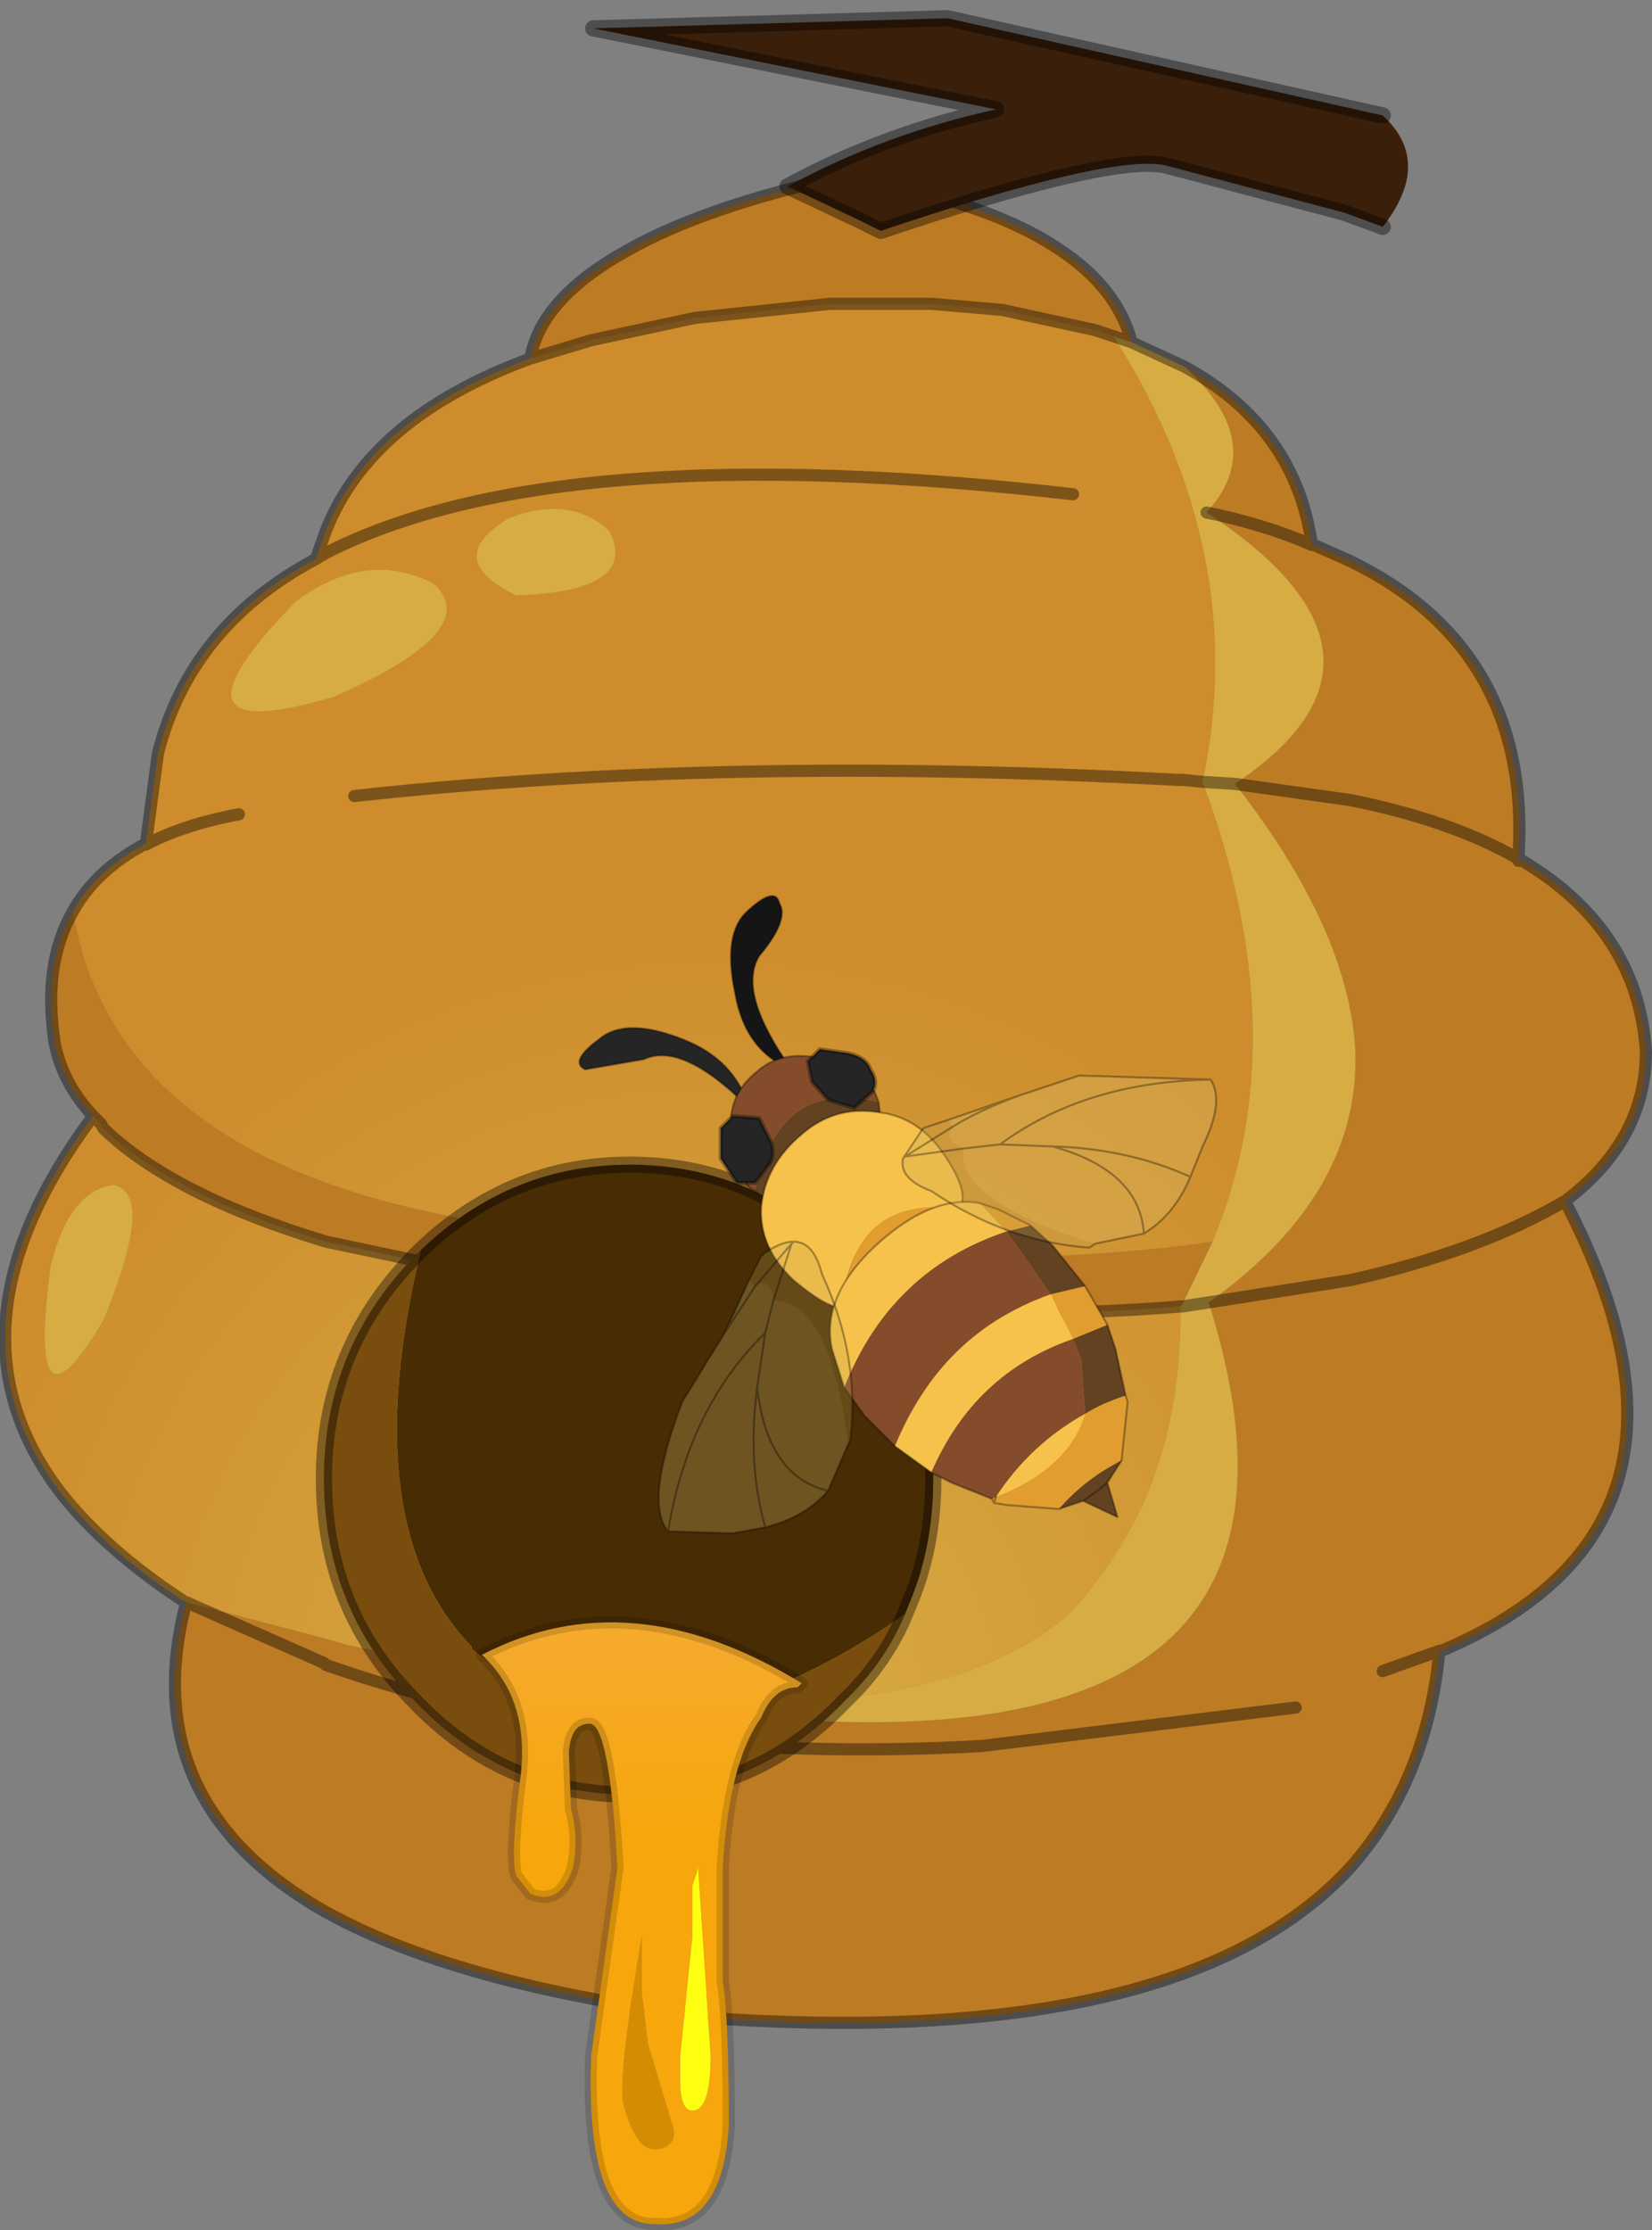 <?xml version="1.0" encoding="UTF-8" standalone="no"?>
<svg xmlns:xlink="http://www.w3.org/1999/xlink" height="55.05px" width="40.8px" xmlns="http://www.w3.org/2000/svg">
  <rect width="100%" height="100%" fill="#808080" stroke="none"/>
  <g transform="matrix(1.0, 0.0, 0.0, 1.0, 25.5, 2.3)">
    <use data-characterId="987" height="55.05" transform="matrix(1.0, 0.0, 0.0, 1.0, -25.5, -2.3)" width="40.8" xlink:href="#decoration288-shape0"/>
  </g>
  <defs>
    <g id="decoration288-shape0" transform="matrix(1.0, 0.0, 0.0, 1.0, 25.5, 2.3)">
      <path d="M-12.4 6.55 Q-12.15 5.05 -9.95 3.85 -8.25 2.9 -5.35 2.2 L-4.65 2.05 -4.4 2.1 Q-1.05 2.7 0.65 3.85 2.1 4.8 2.45 6.15 L2.0 6.0 1.55 5.85 -0.75 5.35 -2.5 5.2 -5.0 5.2 -8.35 5.55 -10.9 6.1 -12.4 6.55 M3.75 6.75 Q6.5 8.25 6.9 11.15 L6.95 11.15 7.85 11.55 Q12.35 13.75 12.0 18.9 L12.0 18.95 12.1 18.95 Q14.95 20.65 15.15 23.65 15.15 25.85 13.15 27.35 17.35 35.4 10.1 38.45 L10.05 38.45 Q9.75 41.65 7.85 43.8 3.8 48.2 -7.45 47.55 -14.0 46.8 -17.45 44.9 -22.2 42.2 -20.9 37.25 L-17.45 38.15 -16.95 38.3 -16.7 38.35 -14.15 38.9 Q-5.45 40.8 -0.7 39.95 7.1 38.55 4.35 29.85 7.3 27.75 7.85 25.1 8.1 23.9 7.85 22.65 7.35 20.05 5.0 17.05 9.7 13.9 4.3 10.35 5.85 8.65 3.75 6.75 M-23.2 25.25 Q-23.95 24.45 -24.15 23.45 -24.45 21.5 -23.7 20.2 -22.6 26.7 -12.65 28.0 -3.15 29.25 3.7 28.45 L4.45 28.35 3.7 29.9 3.65 29.95 Q-1.85 30.4 -9.5 29.65 L-12.4 29.4 -12.7 29.35 -17.45 28.35 Q-21.25 27.2 -22.95 25.55 L-23.0 25.45 -23.2 25.25 M13.15 27.35 Q11.0 28.6 7.85 29.3 L4.35 29.85 7.85 29.3 Q11.0 28.6 13.15 27.35 M12.0 18.9 Q10.35 17.95 7.85 17.45 L5.0 17.05 7.85 17.45 Q10.35 17.95 12.0 18.9 M6.9 11.15 Q5.75 10.65 4.3 10.35 5.75 10.65 6.9 11.15 M8.65 38.95 L10.05 38.45 8.65 38.95 M6.5 39.85 L-1.25 40.8 Q-10.3 41.3 -17.45 38.8 L-17.5 38.75 -20.9 37.25 -17.5 38.75 -17.45 38.8 Q-10.3 41.3 -1.25 40.8 L6.5 39.85" fill="#bd7b24" fill-rule="evenodd" stroke="none"/>
      <path d="M-12.4 6.55 L-10.9 6.1 -8.35 5.55 -5.0 5.2 -2.5 5.2 -0.75 5.35 1.55 5.85 2.0 6.0 Q5.4 11.35 4.2 17.0 6.55 23.3 4.45 28.35 L3.7 28.45 Q-3.15 29.25 -12.65 28.0 -22.6 26.7 -23.7 20.2 -23.15 19.2 -21.95 18.55 L-21.9 18.55 -21.6 16.3 Q-20.8 13.15 -17.7 11.5 L-17.45 10.8 Q-16.35 8.0 -12.4 6.55 M-20.9 37.25 L-20.95 37.2 -21.0 37.2 Q-22.9 35.95 -24.0 34.55 -27.1 30.5 -23.2 25.25 L-23.0 25.45 -22.95 25.55 Q-21.25 27.2 -17.45 28.35 L-12.7 29.35 -12.4 29.4 -9.5 29.65 Q-1.85 30.4 3.65 29.95 3.7 32.45 2.85 34.55 2.15 36.2 0.9 37.55 -3.25 41.05 -14.15 38.9 L-16.7 38.35 -16.95 38.3 -17.45 38.15 -20.9 37.25 M-16.75 17.35 Q-7.65 16.35 3.55 16.95 L3.7 16.95 4.2 17.0 3.7 16.95 3.55 16.95 Q-7.65 16.35 -16.75 17.35 M1.0 9.9 Q-11.75 8.45 -17.45 11.35 L-17.7 11.5 -17.45 11.35 Q-11.75 8.45 1.0 9.9 M-17.25 14.9 Q-13.5 13.25 -14.8 12.1 -16.45 11.25 -18.2 12.55 -21.8 16.25 -17.25 14.9 M-19.6 17.8 Q-20.95 18.05 -21.9 18.55 -20.95 18.05 -19.6 17.8 M-10.45 10.8 Q-11.45 9.9 -12.95 10.5 -14.6 11.5 -12.75 12.4 -9.7 12.3 -10.45 10.8 M-24.25 28.95 Q-24.85 33.5 -22.95 30.3 -21.65 27.15 -22.7 26.95 -23.8 27.1 -24.25 28.95" fill="url(#decoration288-gradient0)" fill-rule="evenodd" stroke="none"/>
      <path d="M2.0 6.0 L2.45 6.15 3.75 6.75 Q5.85 8.65 4.3 10.35 9.7 13.9 5.0 17.05 7.35 20.05 7.85 22.65 8.1 23.9 7.85 25.1 7.3 27.75 4.35 29.85 7.1 38.55 -0.7 39.95 -5.45 40.8 -14.15 38.9 -3.25 41.05 0.9 37.55 2.15 36.2 2.85 34.55 3.7 32.45 3.65 29.95 L3.7 29.95 4.35 29.85 3.7 29.95 3.65 29.95 3.7 29.9 4.45 28.35 Q6.55 23.3 4.2 17.0 5.4 11.35 2.0 6.0 M5.0 17.05 L4.2 17.0 5.0 17.05 M-17.25 14.9 Q-21.8 16.25 -18.2 12.55 -16.45 11.25 -14.8 12.1 -13.5 13.25 -17.25 14.9 M-10.45 10.8 Q-9.7 12.3 -12.75 12.4 -14.6 11.5 -12.95 10.5 -11.45 9.9 -10.45 10.8 M-24.25 28.95 Q-23.8 27.1 -22.7 26.95 -21.65 27.15 -22.95 30.3 -24.85 33.5 -24.25 28.95" fill="#d7ac43" fill-rule="evenodd" stroke="none"/>
      <path d="M2.45 6.15 Q2.1 4.8 0.65 3.85 -1.05 2.7 -4.4 2.1 L-4.65 2.05 -5.35 2.2 Q-8.25 2.9 -9.95 3.85 -12.15 5.05 -12.4 6.55 L-10.9 6.1 -8.35 5.55 -5.0 5.2 -2.5 5.2 -0.75 5.35 1.55 5.85 2.0 6.0 2.45 6.15 3.75 6.75 Q6.5 8.25 6.9 11.15 L6.95 11.15 7.85 11.55 Q12.35 13.75 12.0 18.9 L12.0 18.95 12.1 18.95 Q14.95 20.65 15.15 23.65 15.15 25.85 13.15 27.35 17.35 35.4 10.1 38.45 L10.05 38.45 Q9.75 41.65 7.85 43.8 3.8 48.2 -7.45 47.55 -14.0 46.8 -17.45 44.9 -22.2 42.2 -20.9 37.25 L-17.5 38.75 -17.45 38.8 Q-10.3 41.3 -1.25 40.8 L6.5 39.85 M-21.0 37.2 Q-22.9 35.95 -24.0 34.55 -27.1 30.5 -23.2 25.25 -23.95 24.45 -24.15 23.45 -24.45 21.5 -23.7 20.2 -23.15 19.2 -21.95 18.55 L-21.9 18.55 -21.6 16.3 Q-20.8 13.15 -17.7 11.5 L-17.45 10.8 Q-16.35 8.0 -12.4 6.55 M4.35 29.85 L7.85 29.3 Q11.0 28.6 13.15 27.35 M4.2 17.0 L5.0 17.05 7.85 17.45 Q10.35 17.95 12.0 18.9 M4.2 17.0 L3.7 16.95 3.55 16.95 Q-7.65 16.35 -16.75 17.35 M4.35 29.85 L3.7 29.95 3.65 29.95 Q-1.85 30.4 -9.5 29.65 M-12.4 29.4 L-12.7 29.35 -17.45 28.35 Q-21.25 27.2 -22.95 25.55 L-23.0 25.45 -23.2 25.25 M-17.7 11.5 L-17.45 11.35 Q-11.75 8.45 1.0 9.9 M-21.9 18.55 Q-20.95 18.05 -19.6 17.8 M10.05 38.45 L8.65 38.95 M4.3 10.35 Q5.75 10.65 6.9 11.15" fill="none" stroke="#000000" stroke-linecap="round" stroke-linejoin="round" stroke-opacity="0.4" stroke-width="0.3"/>
      <path d="M-15.1 28.55 Q-12.9 26.45 -9.95 26.45 -6.85 26.45 -4.65 28.7 -2.45 31.0 -2.45 34.2 -2.45 35.9 -3.05 37.3 L-3.15 37.55 Q-9.55 42.0 -13.85 38.4 L-13.85 38.35 Q-16.75 35.35 -15.1 28.55" fill="#482c03" fill-rule="evenodd" stroke="none"/>
      <path d="M-15.1 28.55 Q-16.75 35.35 -13.85 38.35 L-13.85 38.4 Q-9.55 42.0 -3.15 37.55 -3.65 38.75 -4.65 39.7 -6.85 42.0 -9.95 42.0 -13.05 42.0 -15.25 39.7 -17.5 37.45 -17.5 34.2 -17.5 31.0 -15.25 28.7 L-15.1 28.55" fill="#794d0d" fill-rule="evenodd" stroke="none"/>
      <path d="M-3.15 37.55 L-3.05 37.3 Q-2.45 35.9 -2.45 34.2 -2.45 31.0 -4.65 28.7 -6.85 26.45 -9.95 26.45 -12.9 26.45 -15.1 28.55 L-15.25 28.7 Q-17.5 31.0 -17.5 34.2 -17.5 37.45 -15.25 39.7 -13.05 42.0 -9.95 42.0 -6.85 42.0 -4.65 39.7 -3.65 38.75 -3.15 37.55 Z" fill="none" stroke="#000000" stroke-linecap="round" stroke-linejoin="round" stroke-opacity="0.388" stroke-width="0.4"/>
      <path d="M-6.7 40.1 Q-7.5 41.2 -7.65 43.8 L-7.65 46.6 Q-7.5 47.5 -7.5 50.15 -7.65 52.75 -9.35 52.6 -11.05 52.6 -10.9 48.45 L-10.25 43.8 Q-10.45 40.2 -10.95 40.25 -11.4 40.25 -11.45 40.95 L-11.4 42.35 Q-11.2 43.05 -11.35 43.8 -11.65 44.75 -12.4 44.45 L-12.75 44.0 Q-12.9 43.55 -12.65 41.6 -12.4 39.65 -13.6 38.55 -9.95 36.65 -5.7 39.25 L-5.8 39.35 Q-6.4 39.35 -6.7 40.1 M-9.65 46.9 L-9.65 45.5 Q-10.25 49.05 -10.1 49.65 -9.8 50.75 -9.35 50.75 -8.85 50.75 -8.85 50.3 L-9.5 48.15 -9.65 46.9 M-8.4 44.25 L-8.4 45.5 -8.7 48.45 -8.7 49.05 Q-8.7 49.8 -8.4 49.8 -7.95 49.8 -7.95 48.45 L-8.25 43.95 -8.25 43.8 -8.4 44.25" fill="url(#decoration288-gradient1)" fill-rule="evenodd" stroke="none"/>
      <path d="M-9.65 46.9 L-9.5 48.15 -8.85 50.3 Q-8.85 50.75 -9.35 50.75 -9.8 50.75 -10.1 49.65 -10.25 49.05 -9.65 45.5 L-9.65 46.9" fill="#d48d03" fill-rule="evenodd" stroke="none"/>
      <path d="M-8.4 44.25 L-8.25 43.8 -8.25 43.95 -7.95 48.45 Q-7.95 49.8 -8.4 49.8 -8.7 49.8 -8.7 49.05 L-8.7 48.45 -8.4 45.5 -8.4 44.25" fill="#ffff11" fill-rule="evenodd" stroke="none"/>
      <path d="M-6.7 40.1 Q-7.5 41.2 -7.65 43.8 L-7.65 46.6 Q-7.5 47.5 -7.5 50.15 -7.65 52.75 -9.35 52.6 -11.05 52.6 -10.9 48.45 L-10.25 43.8 Q-10.45 40.2 -10.95 40.25 -11.4 40.25 -11.45 40.95 L-11.4 42.35 Q-11.2 43.05 -11.35 43.8 -11.65 44.75 -12.4 44.45 L-12.75 44.0 Q-12.9 43.55 -12.65 41.6 -12.4 39.65 -13.6 38.55 -9.95 36.65 -5.7 39.25 L-5.8 39.35 Q-6.4 39.35 -6.7 40.1 Z" fill="none" stroke="#000000" stroke-linecap="round" stroke-linejoin="round" stroke-opacity="0.149" stroke-width="0.3"/>
      <path d="M8.65 3.3 L7.7 2.95 3.35 1.8 Q2.15 1.45 -3.3 3.25 L-3.75 3.4 -4.25 3.15 -6.05 2.3 Q-3.65 1.0 -0.9 0.4 L-10.85 -1.6 -2.1 -1.85 8.65 0.55 Q9.9 1.7 8.65 3.3" fill="#3a1f0a" fill-rule="evenodd" stroke="none"/>
      <path d="M8.65 3.3 L7.7 2.95 3.35 1.8 Q2.15 1.45 -3.3 3.25 L-3.75 3.4 -4.25 3.15 -6.05 2.3 Q-3.65 1.0 -0.9 0.4 L-10.85 -1.6 -2.1 -1.85 8.65 0.55" fill="none" stroke="#000000" stroke-linecap="round" stroke-linejoin="round" stroke-opacity="0.388" stroke-width="0.4"/>
      <path d="M-7.0 25.05 Q-8.65 23.4 -9.6 23.85 L-11.05 24.1 Q-11.45 23.9 -10.7 23.35 -10.05 22.8 -8.65 23.35 -7.35 23.85 -7.0 25.05" fill="#252525" fill-rule="evenodd" stroke="none"/>
      <path d="M-7.0 25.05 Q-7.35 23.85 -8.65 23.35 -10.05 22.8 -10.7 23.35 -11.45 23.9 -11.05 24.1 L-9.6 23.85 Q-8.65 23.4 -7.0 25.05 Z" fill="none" stroke="#000000" stroke-linecap="round" stroke-linejoin="round" stroke-opacity="0.329" stroke-width="0.05"/>
      <path d="M-6.25 20.0 Q-6.0 20.4 -6.75 21.3 -7.3 22.2 -5.95 24.1 -7.1 23.65 -7.35 22.2 -7.65 20.75 -7.05 20.2 -6.35 19.55 -6.25 20.0" fill="#151515" fill-rule="evenodd" stroke="none"/>
      <path d="M-6.25 20.0 Q-6.0 20.4 -6.75 21.3 -7.3 22.2 -5.95 24.1 -7.1 23.65 -7.35 22.2 -7.65 20.75 -7.05 20.2 -6.35 19.55 -6.25 20.0 Z" fill="none" stroke="#000000" stroke-linecap="round" stroke-linejoin="round" stroke-opacity="0.329" stroke-width="0.05"/>
      <path d="M-3.8 24.9 L-3.7 25.75 Q-3.9 26.4 -4.45 26.9 -5.15 27.45 -5.9 27.35 L-5.95 27.35 Q-6.5 27.4 -6.85 27.1 -6.3 24.3 -3.8 24.9" fill="#634222" fill-rule="evenodd" stroke="none"/>
      <path d="M-6.9 27.1 L-7.0 27.0 Q-7.55 26.25 -7.45 25.55 -7.5 24.7 -6.8 24.15 -6.25 23.65 -5.35 23.8 -4.7 23.85 -3.9 24.65 L-3.8 24.9 Q-6.3 24.3 -6.85 27.1 L-6.9 27.1 M-7.0 27.0 L-6.85 27.1 -7.0 27.0" fill="#844c2a" fill-rule="evenodd" stroke="none"/>
      <path d="M-6.9 27.1 L-7.0 27.0 Q-7.55 26.25 -7.45 25.55 -7.5 24.7 -6.8 24.15 -6.25 23.65 -5.35 23.8 -4.7 23.85 -3.9 24.65 L-3.8 24.9 -3.7 25.75 Q-3.9 26.4 -4.45 26.9 -5.15 27.45 -5.9 27.35 L-5.95 27.35 Q-6.5 27.4 -6.85 27.1 L-7.0 27.0" fill="none" stroke="#000000" stroke-linecap="round" stroke-linejoin="round" stroke-opacity="0.329" stroke-width="0.05"/>
      <path d="M-4.7 29.9 L-4.7 29.95 Q-5.0 30.05 -5.9 29.3 -6.75 28.5 -6.7 27.5 -6.6 26.45 -5.7 25.7 -4.9 25.0 -3.85 25.15 -2.8 25.25 -2.15 26.25 -1.55 27.15 -1.8 27.5 L-1.75 27.55 Q-4.4 27.15 -4.7 29.9" fill="#f7c24b" fill-rule="evenodd" stroke="none"/>
      <path d="M-1.75 27.55 Q-1.95 28.5 -2.8 29.25 -3.65 30.0 -4.7 29.9 -4.4 27.15 -1.75 27.55" fill="#e19d30" fill-rule="evenodd" stroke="none"/>
      <path d="M-4.7 29.9 L-4.7 29.95 Q-5.0 30.05 -5.9 29.3 -6.75 28.5 -6.7 27.5 -6.6 26.45 -5.7 25.7 -4.9 25.0 -3.85 25.15 -2.8 25.25 -2.15 26.25 -1.55 27.15 -1.8 27.5 L-1.75 27.55 Q-1.95 28.5 -2.8 29.25 -3.65 30.0 -4.7 29.9 Z" fill="none" stroke="#000000" stroke-linecap="round" stroke-linejoin="round" stroke-opacity="0.329" stroke-width="0.05"/>
      <path d="M0.45 29.65 L-0.25 28.65 -0.65 28.1 -0.05 27.95 0.5 28.45 1.3 29.45 0.45 29.65 M2.2 33.75 L1.85 34.3 2.1 35.15 1.25 34.75 0.65 34.95 Q1.3 34.2 2.2 33.75 M1.0 30.75 L1.85 30.4 2.05 31.0 2.3 32.15 Q1.7 32.35 1.3 32.6 L1.2 31.25 1.0 30.75 M1.25 34.75 L1.6 34.5 1.85 34.3 1.6 34.5 1.25 34.75" fill="#634222" fill-rule="evenodd" stroke="none"/>
      <path d="M-0.65 28.1 L-0.25 28.65 0.45 29.65 Q-2.25 30.6 -3.4 33.4 L-4.15 32.65 -4.65 31.95 Q-3.5 29.05 -0.65 28.1 M-1.0 34.7 L-2.0 34.3 -2.5 34.05 Q-1.45 31.6 1.0 30.75 L1.2 31.25 1.3 32.6 Q-0.05 33.35 -0.9 34.65 L-1.0 34.7" fill="#844c2a" fill-rule="evenodd" stroke="none"/>
      <path d="M0.45 29.65 L1.3 29.45 1.85 30.4 1.0 30.75 0.45 29.65 M-0.05 27.95 L-0.65 28.1 -1.3 27.4 -0.85 27.55 -0.05 27.95 M2.3 32.15 L2.35 32.3 2.2 33.75 Q1.3 34.2 0.65 34.95 L-0.65 34.85 -0.95 34.8 -1.0 34.7 -0.9 34.65 Q0.9 33.95 1.3 32.6 1.7 32.35 2.3 32.15 M-0.9 34.65 L-0.95 34.8 -0.9 34.65" fill="#e19d30" fill-rule="evenodd" stroke="none"/>
      <path d="M-1.3 27.4 L-0.65 28.1 Q-3.5 29.05 -4.65 31.95 L-4.95 31.0 Q-5.25 29.6 -3.65 28.25 -2.4 27.2 -1.3 27.4 M-2.5 34.05 L-3.4 33.4 Q-2.25 30.6 0.45 29.65 L1.0 30.75 Q-1.45 31.6 -2.5 34.05 M-0.9 34.65 Q-0.05 33.35 1.3 32.6 0.9 33.95 -0.9 34.65" fill="#f7c24b" fill-rule="evenodd" stroke="none"/>
      <path d="M1.3 29.45 L0.5 28.45 -0.05 27.95 -0.85 27.55 -1.3 27.4 Q-2.4 27.2 -3.65 28.25 -5.25 29.6 -4.95 31.0 L-4.65 31.95 -4.15 32.65 -3.4 33.4 -2.5 34.05 -2.0 34.3 -1.0 34.7 -0.95 34.8 -0.9 34.65 M2.3 32.15 L2.35 32.3 2.2 33.75 1.85 34.3 2.1 35.15 1.25 34.75 0.65 34.95 -0.65 34.85 -0.95 34.8 M1.85 30.4 L1.3 29.45 M2.3 32.15 L2.05 31.0 1.85 30.4 M1.85 34.3 L1.6 34.5 1.25 34.75" fill="none" stroke="#000000" stroke-linecap="round" stroke-linejoin="round" stroke-opacity="0.329" stroke-width="0.05"/>
      <path d="M-7.7 26.3 L-7.7 25.55 -7.4 25.25 -6.75 25.3 -6.45 25.9 Q-6.35 26.3 -6.55 26.5 L-6.85 26.9 -7.3 26.9 -7.7 26.3" fill="#252525" fill-rule="evenodd" stroke="none"/>
      <path d="M-7.7 26.3 L-7.7 25.55 -7.4 25.25 -6.75 25.3 -6.45 25.9 Q-6.35 26.3 -6.55 26.5 L-6.85 26.9 -7.3 26.9 -7.7 26.3 Z" fill="none" stroke="#000000" stroke-linecap="round" stroke-linejoin="round" stroke-opacity="0.329" stroke-width="0.1"/>
      <path d="M-4.55 23.7 Q-4.1 23.8 -4.0 24.1 -3.8 24.4 -3.95 24.65 L-4.4 25.05 -5.05 24.85 -5.45 24.4 -5.55 23.9 -5.25 23.6 -4.55 23.7" fill="#252525" fill-rule="evenodd" stroke="none"/>
      <path d="M-4.55 23.7 Q-4.1 23.8 -4.0 24.1 -3.8 24.4 -3.95 24.65 L-4.4 25.05 -5.05 24.85 -5.45 24.4 -5.55 23.9 -5.25 23.6 -4.55 23.7 Z" fill="none" stroke="#000000" stroke-linecap="round" stroke-linejoin="round" stroke-opacity="0.329" stroke-width="0.1"/>
      <path d="M-7.0 29.3 L-6.7 28.7 Q-6.25 28.35 -5.9 28.35 L-5.95 28.4 -6.85 29.45 -5.95 28.4 -5.9 28.35 Q-5.4 28.35 -5.2 29.15 -4.25 31.2 -4.5 33.25 L-4.55 33.35 Q-5.0 29.8 -6.4 29.8 -6.45 29.2 -6.85 29.45 L-7.0 29.3 M-5.95 28.4 L-6.4 29.8 -5.95 28.4" fill="#bfa656" fill-opacity="0.247" fill-rule="evenodd" stroke="none"/>
      <path d="M-7.0 29.3 L-6.85 29.45 Q-6.45 29.2 -6.4 29.8 L-6.6 30.6 -6.8 31.95 Q-6.55 34.15 -5.05 34.5 -5.6 35.15 -6.6 35.4 L-7.4 35.55 -9.0 35.5 Q-9.6 34.8 -8.65 32.3 L-7.6 30.6 -7.0 29.3 M-4.55 33.35 L-5.05 34.5 Q-6.55 34.15 -6.8 31.95 L-6.6 30.6 -6.4 29.8 Q-5.0 29.8 -4.55 33.35 M-6.6 35.4 Q-7.05 33.8 -6.8 31.95 -7.05 33.8 -6.6 35.4 M-9.0 35.5 Q-8.5 32.45 -6.6 30.6 -8.5 32.45 -9.0 35.5 M-6.85 29.45 L-7.6 30.6 -6.85 29.45" fill="#ded07e" fill-opacity="0.247" fill-rule="evenodd" stroke="none"/>
      <path d="M-5.9 28.35 Q-6.25 28.35 -6.7 28.7 L-7.0 29.3 -7.6 30.6 -6.85 29.45 -5.95 28.4 -5.9 28.35 Q-5.4 28.35 -5.2 29.15 -4.25 31.2 -4.5 33.25 L-4.55 33.35 -5.05 34.5 Q-5.6 35.15 -6.6 35.4 L-7.4 35.55 -9.0 35.5 Q-9.6 34.8 -8.65 32.3 L-7.6 30.6 M-6.4 29.8 L-5.95 28.4 M-6.4 29.8 L-6.6 30.6 -6.8 31.95 Q-6.55 34.15 -5.05 34.5 M-6.8 31.95 Q-7.05 33.8 -6.6 35.4 M-6.6 30.6 Q-8.5 32.45 -9.0 35.5" fill="none" stroke="#000000" stroke-linecap="round" stroke-linejoin="round" stroke-opacity="0.329" stroke-width="0.05"/>
      <path d="M-2.1 25.35 L-0.35 24.75 1.15 24.25 4.4 24.35 Q4.75 24.9 4.2 26.0 L3.9 26.75 Q3.5 27.7 2.75 28.15 L1.55 28.4 Q-1.9 27.35 -1.7 26.05 L-0.8 25.95 Q1.3 24.4 4.4 24.35 1.3 24.4 -0.8 25.95 L0.5 26.0 Q2.35 26.05 3.9 26.75 2.35 26.05 0.5 26.0 L-0.8 25.95 -1.7 26.05 Q-2.25 25.85 -1.95 25.5 L-2.1 25.35 M-0.35 24.75 Q-1.3 25.1 -1.95 25.5 -1.3 25.1 -0.35 24.75 M2.75 28.15 Q2.65 26.6 0.5 26.0 2.65 26.6 2.75 28.15" fill="#ded07e" fill-opacity="0.247" fill-rule="evenodd" stroke="none"/>
      <path d="M1.55 28.4 L1.4 28.5 Q-0.65 28.35 -2.5 27.1 -3.3 26.8 -3.2 26.3 L-2.7 25.55 -2.1 25.35 -1.95 25.5 -3.15 26.25 -1.7 26.05 -3.15 26.25 -3.2 26.3 -3.15 26.25 -1.95 25.5 Q-2.25 25.85 -1.7 26.05 -1.9 27.35 1.55 28.4" fill="#bfa656" fill-opacity="0.247" fill-rule="evenodd" stroke="none"/>
      <path d="M-2.1 25.35 L-0.35 24.75 1.15 24.25 4.4 24.35 Q4.75 24.9 4.2 26.0 L3.9 26.75 Q3.5 27.7 2.75 28.15 L1.55 28.4 1.4 28.5 Q-0.65 28.35 -2.5 27.1 -3.3 26.8 -3.2 26.3 L-2.7 25.55 -2.1 25.35 M-1.95 25.5 Q-1.3 25.1 -0.35 24.75 M4.4 24.35 Q1.3 24.4 -0.8 25.95 L0.5 26.0 Q2.35 26.05 3.9 26.75 M-1.7 26.05 L-3.15 26.25 -3.2 26.3 M0.5 26.0 Q2.65 26.6 2.75 28.15 M-1.7 26.05 L-0.8 25.95 M-1.95 25.5 L-3.15 26.25" fill="none" stroke="#000000" stroke-linecap="round" stroke-linejoin="round" stroke-opacity="0.329" stroke-width="0.05"/>
    </g>
    <radialGradient cx="0" cy="0" gradientTransform="matrix(-0.025, 0.0, 0.0, 0.025, -7.95, 39.75)" gradientUnits="userSpaceOnUse" id="decoration288-gradient0" r="819.2" spreadMethod="pad">
      <stop offset="0.0" stop-color="#d7ac43"/>
      <stop offset="0.973" stop-color="#ce8c2c"/>
    </radialGradient>
    <linearGradient gradientTransform="matrix(0.0, 0.003, -0.021, 1.0E-4, 3.35, 40.7)" gradientUnits="userSpaceOnUse" id="decoration288-gradient1" spreadMethod="pad" x1="-819.2" x2="819.2">
      <stop offset="0.0" stop-color="#f5aa2c"/>
      <stop offset="0.957" stop-color="#f7a60b"/>
    </linearGradient>
  </defs>
</svg>
